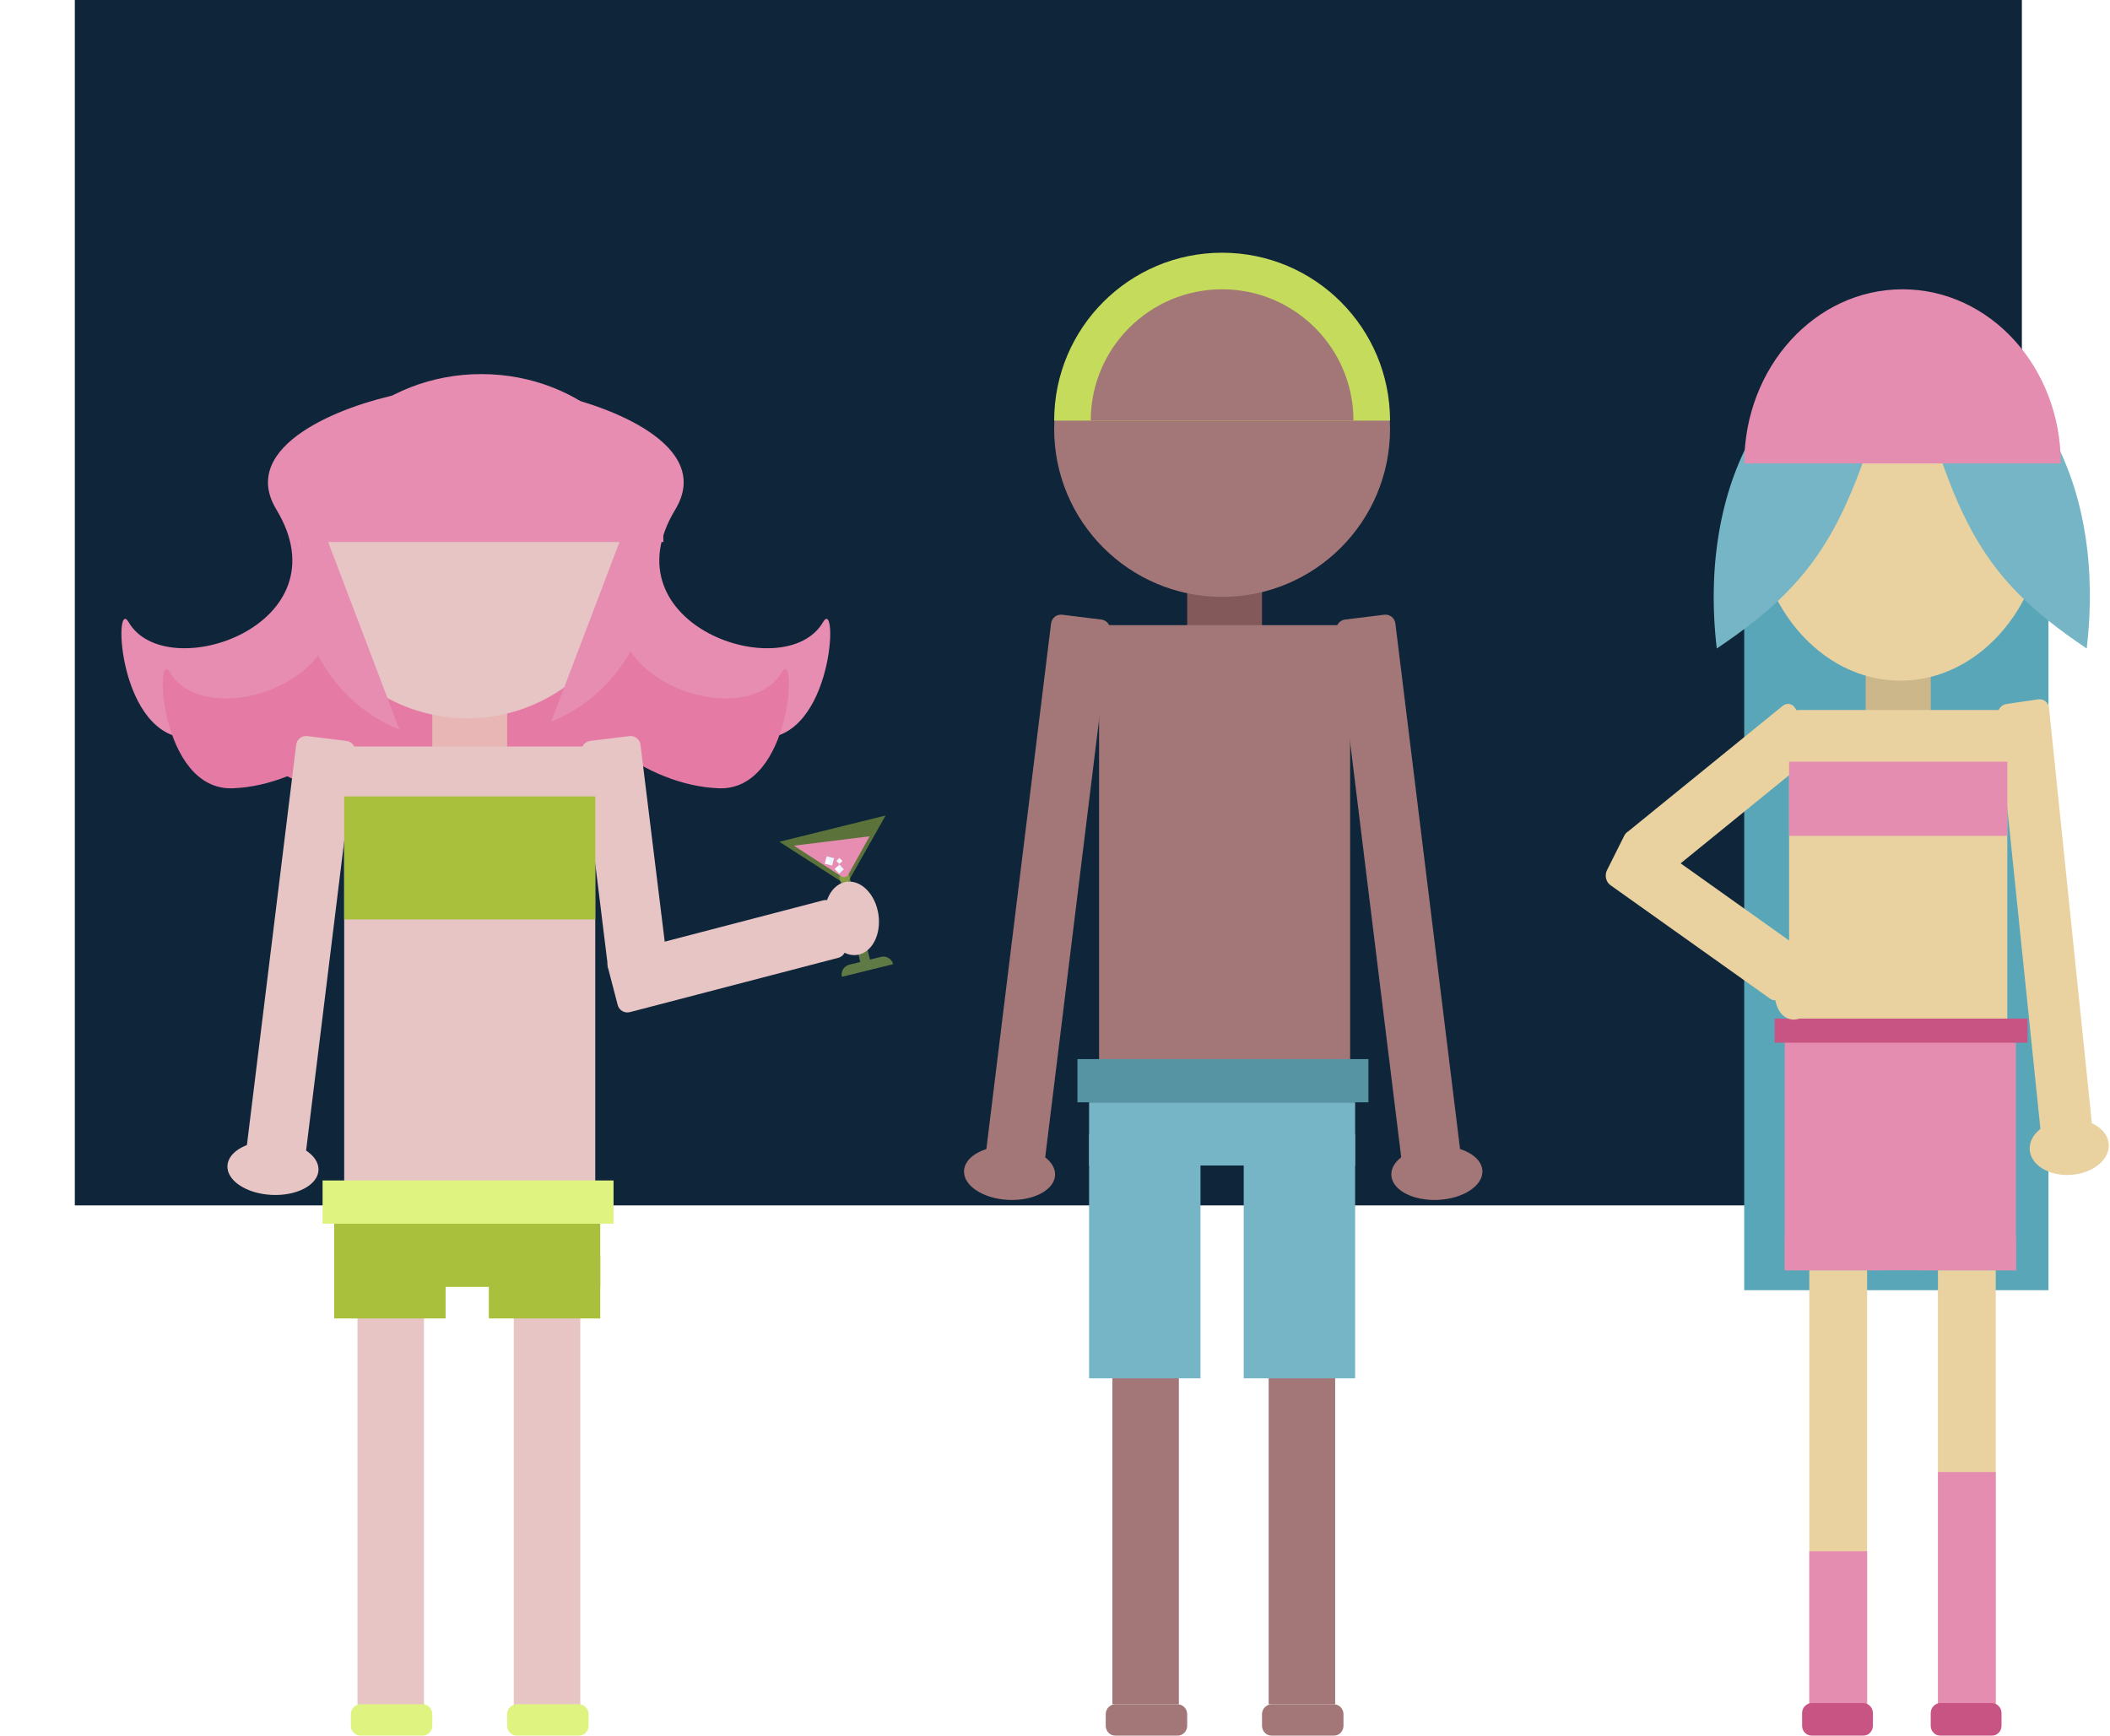 <svg width="1269" height="1044" viewBox="0 0 1269 1044" fill="none" xmlns="http://www.w3.org/2000/svg">
<rect x="45" width="1171" height="725" fill="#0E253A"/>
<g filter="url(#filter0_d_3_2069)">
<rect x="655" y="281" width="45" height="28" fill="#835959"/>
<circle cx="676" cy="190" r="101" fill="#A37777"/>
<path d="M676 84C620.219 84 575 129.219 575 185H777C777 129.219 731.781 84 676 84Z" fill="#C4DB5B"/>
<path d="M676 106C632.37 106 597 141.37 597 185H755C755 141.37 719.63 106 676 106Z" fill="#A37777"/>
<path d="M579.816 301.733C576.527 301.328 573.532 303.666 573.128 306.955L533.414 629.625C533.009 632.914 535.347 635.909 538.636 636.313L562.196 639.213C565.485 639.618 568.479 637.28 568.884 633.991L608.597 311.321C609.002 308.032 606.664 305.037 603.375 304.633L579.816 301.733Z" fill="#A37777"/>
<path d="M773.515 301.733C776.804 301.328 779.798 303.666 780.203 306.955L819.916 629.625C820.321 632.914 817.983 635.909 814.694 636.313L791.135 639.213C787.846 639.618 784.851 637.28 784.447 633.991L744.733 311.321C744.328 308.032 746.666 305.037 749.955 304.633L773.515 301.733Z" fill="#A37777"/>
<ellipse cx="548.165" cy="637.503" rx="16.201" ry="27.416" transform="rotate(-87.238 548.165 637.503)" fill="#A37777"/>
<ellipse cx="16.201" cy="27.416" rx="16.201" ry="27.416" transform="matrix(-0.048 -0.999 -0.999 0.048 833.331 652.363)" fill="#A37777"/>
<path d="M602 314C602 310.686 604.686 308 608 308H747C750.314 308 753 310.686 753 314V577H602V314Z" fill="#A37777"/>
<rect x="596" y="595" width="160" height="38" fill="#75B5C5"/>
<rect x="744" y="640" width="317" height="40" transform="rotate(90 744 640)" fill="#A37777"/>
<rect x="650" y="640" width="317" height="40" transform="rotate(90 650 640)" fill="#A37777"/>
<path d="M743 957C746.314 957 749 959.686 749 963V970C749 973.314 746.314 976 743 976H706C702.686 976 700 973.314 700 970V963C700 959.686 702.686 957 706 957H743Z" fill="#A37777"/>
<path d="M649 957C652.314 957 655 959.686 655 963V970C655 973.314 652.314 976 649 976H612C608.686 976 606 973.314 606 970V963C606 959.686 608.686 957 612 957H649Z" fill="#A37777"/>
<rect x="689" y="614" width="67" height="147" fill="#75B5C5"/>
<rect x="596" y="614" width="67" height="147" fill="#75B5C5"/>
<rect x="589" y="569" width="175" height="26" fill="#5694A4"/>
</g>
<g filter="url(#filter1_d_3_2069)">
<path d="M267.957 269.145C318.937 255.853 243.579 241.151 305 234.499C283.545 277.044 392.788 307.355 353.5 374.498C338.321 404.571 235.116 405.526 155.853 407.04C77.211 408.543 85.305 342.609 99.5 359C133.272 397.993 234 277.998 267.957 269.145Z" fill="#E57AA5"/>
<rect x="201" y="354" width="45" height="28" fill="#E9B6B6"/>
<path d="M347.111 238.499C370.526 199.803 306.988 175.785 272.943 169C281.279 211.368 287.743 240.636 303.959 307.515C309.859 337.463 353.571 374.214 398.13 375.939C442.339 377.652 445.405 289.98 435.952 306.241C413.461 344.924 305.064 307.988 347.111 238.499Z" fill="#E68DB1"/>
<path d="M107.23 238.499C83.815 199.803 147.354 175.785 181.398 169C173.062 211.368 166.598 240.636 150.382 307.515C144.483 337.463 100.771 374.214 56.212 375.939C12.002 377.652 8.936 289.98 18.39 306.241C40.88 344.924 149.278 307.988 107.23 238.499Z" fill="#E68DB1"/>
<path d="M322.27 268.68C345.685 229.983 282.147 205.966 248.102 199.181C256.438 241.549 262.902 270.816 279.118 337.695C285.018 367.643 328.73 404.394 373.289 406.12C417.498 407.832 420.564 320.161 411.111 336.421C388.62 375.105 280.223 338.168 322.27 268.68Z" fill="#E57AA5"/>
<path d="M132.071 268.68C108.656 229.983 172.195 205.966 206.239 199.181C197.903 241.549 191.439 270.816 175.223 337.695C169.323 367.643 125.612 404.394 81.053 406.12C36.843 407.832 33.777 320.161 43.231 336.421C65.721 375.105 174.118 338.168 132.071 268.68Z" fill="#E57AA5"/>
<circle cx="222" cy="263" r="101" fill="#E7C5C5"/>
<path d="M272.502 366.05C324.183 345.278 347.836 283.051 325.333 227.063L272.502 366.05Z" fill="#E68DB1"/>
<path d="M230.5 157C170.025 157 121 202.219 121 258H340C340 202.219 290.975 157 230.5 157Z" fill="#E68DB1"/>
<path d="M181.258 370.853C129.577 350.08 105.923 287.854 128.426 231.866L181.258 370.853Z" fill="#E68DB1"/>
<path d="M319.515 374.733C322.804 374.328 325.798 376.666 326.203 379.955L342.025 508.506C342.429 511.795 340.091 514.789 336.802 515.194L313.243 518.094C309.954 518.498 306.959 516.16 306.555 512.871L290.733 384.321C290.328 381.032 292.666 378.037 295.955 377.633L319.515 374.733Z" fill="#E7C5C5"/>
<path d="M449.446 500.776C450.282 503.983 448.36 507.259 445.153 508.095L319.819 540.759C316.612 541.595 313.335 539.673 312.5 536.466L306.513 513.496C305.678 510.289 307.6 507.012 310.806 506.177L436.141 473.513C439.347 472.677 442.624 474.599 443.46 477.806L449.446 500.776Z" fill="#E7C5C5"/>
<path d="M125.816 374.733C122.527 374.328 119.533 376.666 119.128 379.955L88.845 626.004C88.44 629.292 90.778 632.287 94.067 632.692L117.626 635.591C120.915 635.996 123.91 633.658 124.314 630.369L154.598 384.321C155.003 381.032 152.664 378.037 149.376 377.633L125.816 374.733Z" fill="#E7C5C5"/>
<ellipse cx="105.165" cy="634.503" rx="16.201" ry="27.416" transform="rotate(-87.238 105.165 634.503)" fill="#E7C5C5"/>
<path d="M148 387C148 383.686 150.686 381 154 381H293C296.314 381 299 383.686 299 387V650H148V387Z" fill="#E7C5C5"/>
<rect x="148" y="411" width="151" height="74" fill="#A8C03C"/>
<rect x="142" y="668" width="160" height="38" fill="#A8C03C"/>
<rect x="290" y="713" width="254" height="40" transform="rotate(90 290 713)" fill="#E7C5C5"/>
<rect x="196" y="713" width="254" height="40" transform="rotate(90 196 713)" fill="#E7C5C5"/>
<path d="M289 957C292.314 957 295 959.686 295 963V970C295 973.314 292.314 976 289 976H252C248.686 976 246 973.314 246 970V963C246 959.686 248.686 957 252 957H289Z" fill="#DFF480"/>
<path d="M195 957C198.314 957 201 959.686 201 963V970C201 973.314 198.314 976 195 976H158C154.686 976 152 973.314 152 970V963C152 959.686 154.686 957 158 957H195Z" fill="#DFF480"/>
<rect x="235" y="687" width="67" height="38" fill="#A8C03C"/>
<rect x="142" y="687" width="67" height="38" fill="#A8C03C"/>
<rect x="135" y="642" width="175" height="26" fill="#DFF480"/>
<rect x="445.674" y="459.109" width="6.014" height="55.223" transform="rotate(-13.874 445.674 459.109)" fill="#607A45"/>
<path d="M447.359 519.518C446.562 516.293 448.531 513.033 451.755 512.237L470.865 507.517C474.089 506.721 477.349 508.689 478.146 511.914V511.914L447.359 519.518V519.518Z" fill="#607A45"/>
<path d="M450.035 464.227L473.626 422.497L409.728 438.279L450.035 464.227Z" fill="#A8C03C" fill-opacity="0.5"/>
<path d="M446.938 459.072C448.394 460.015 450.345 459.529 451.189 458.013L464 435L418.457 440.636L446.938 459.072Z" fill="#E68DB1"/>
<rect x="437" y="451.453" width="4.611" height="4.611" transform="rotate(-75.174 437 451.453)" fill="#ECF5FF"/>
<rect x="437.315" y="451.345" width="2.305" height="2.305" transform="rotate(-75.174 437.315 451.345)" fill="white"/>
<ellipse cx="16.201" cy="22.224" rx="16.201" ry="22.224" transform="matrix(0.989 -0.147 -0.147 -0.989 440.53 508.721)" fill="#E7C5C5"/>
<rect width="2.588" height="2.588" transform="matrix(-0.677 -0.736 -0.736 0.677 447.657 449.902)" fill="#ECF5FF"/>
<rect width="1.294" height="1.294" transform="matrix(-0.677 -0.736 -0.736 0.677 447.473 449.932)" fill="white"/>
<rect width="3.908" height="3.908" transform="matrix(0.677 0.736 0.736 -0.677 443 454.64)" fill="#ECF5FF"/>
<rect width="1.954" height="1.954" transform="matrix(0.677 0.736 0.736 -0.677 443.279 454.597)" fill="white"/>
</g>
<g filter="url(#filter2_d_3_2069)">
<rect width="183" height="485" transform="matrix(-1 0 0 1 1173 223)" fill="#5AA6B9"/>
<rect width="39.112" height="29.035" transform="matrix(-1 0 0 1 1102.17 331.018)" fill="#CCB78B"/>
<ellipse cx="87.785" cy="104.732" rx="87.785" ry="104.732" transform="matrix(-1 0 0 1 1171.71 131.924)" fill="#E9D1A0"/>
<path d="M1196.01 322.05C1207.53 223.557 1165.64 142.715 1085.23 129.331C1115.53 242.294 1128.92 277.068 1196.01 322.05Z" fill="#75B5C5"/>
<path d="M973.499 322.05C961.982 223.558 1005.21 142.197 1085.63 128.813C1055.32 241.775 1040.59 277.068 973.499 322.05Z" fill="#75B5C5"/>
<path d="M1020.74 358.004C1019.09 355.127 1015.68 354.488 1013.11 356.578L920.759 431.627C918.187 433.717 917.434 437.744 919.077 440.622L930.615 460.828C932.258 463.705 935.674 464.344 938.246 462.254L1030.59 387.205C1033.16 385.115 1033.92 381.088 1032.27 378.21L1020.74 358.004Z" fill="#E9D1A0"/>
<path d="M1166.76 352.629C1170.04 352.147 1172.97 354.429 1173.31 357.725L1199.68 613.278C1200.02 616.575 1197.63 619.637 1194.36 620.118L1175.4 622.902C1172.12 623.383 1169.19 621.101 1168.85 617.805L1142.48 362.252C1142.14 358.956 1144.53 355.893 1147.8 355.412L1166.76 352.629Z" fill="#E9D1A0"/>
<ellipse cx="16.793" cy="23.841" rx="16.793" ry="23.841" transform="matrix(-0.04 -0.999 -0.998 0.057 1209.95 637.294)" fill="#E9D1A0"/>
<path d="M1148.24 365.015C1148.24 361.702 1145.55 359.015 1142.24 359.015H1023C1019.68 359.015 1017 361.702 1017 365.015V637.955H1148.24V365.015Z" fill="#E9D1A0"/>
<rect width="131.243" height="44.589" transform="matrix(-1 0 0 1 1148.24 390.124)" fill="#E58DB1"/>
<rect width="139.065" height="147.247" transform="matrix(-1 0 0 1 1153.45 548.777)" fill="#E58DB1"/>
<rect width="270.644" height="34.766" transform="matrix(0 1 1 0 1106.52 696.024)" fill="#E9D1A0"/>
<rect width="270.644" height="34.766" transform="matrix(0 1 1 0 1029.16 696.024)" fill="#E9D1A0"/>
<rect width="144.136" height="34.766" transform="matrix(0 1 1 0 1106.52 817.347)" fill="#E58DB1"/>
<rect width="96.436" height="34.766" transform="matrix(0 1 1 0 1029.16 865.046)" fill="#E58DB1"/>
<path d="M1108.17 956.298C1104.86 956.298 1102.17 958.984 1102.17 962.298V970C1102.17 973.314 1104.86 976 1108.17 976H1138.76C1142.08 976 1144.76 973.314 1144.76 970V962.298C1144.76 958.984 1142.08 956.298 1138.76 956.298H1108.17Z" fill="#C75483"/>
<path d="M1030.82 956.298C1027.51 956.298 1024.82 958.984 1024.82 962.298V970C1024.82 973.314 1027.51 976 1030.82 976H1061.41C1064.72 976 1067.41 973.314 1067.41 970V962.298C1067.41 958.984 1064.72 956.298 1061.41 956.298H1030.82Z" fill="#C75483"/>
<rect width="58.234" height="19.702" transform="matrix(-1 0 0 1 1072.62 676.322)" fill="#E58DB1"/>
<rect width="58.234" height="19.702" transform="matrix(-1 0 0 1 1153.45 676.322)" fill="#E58DB1"/>
<rect width="152.103" height="14.517" transform="matrix(-1 0 0 1 1160.41 544.629)" fill="#C75483"/>
<path d="M1085.23 106C1137.79 106 1180.4 152.89 1180.4 210.732H990.053C990.053 152.89 1032.66 106 1085.23 106Z" fill="#E58DB1"/>
<path d="M907.441 455.487C905.934 458.503 906.86 462.474 909.508 464.357L1005.58 532.675C1008.22 534.558 1011.59 533.64 1013.1 530.625L1023.55 509.713C1025.05 506.698 1024.13 502.726 1021.48 500.843L925.412 432.525C922.764 430.642 919.395 431.56 917.889 434.576L907.441 455.487Z" fill="#E9D1A0"/>
<ellipse cx="14.932" cy="22.013" rx="14.932" ry="22.013" transform="matrix(-0.846 -0.498 0.388 -0.939 1027.64 551.376)" fill="#E9D1A0"/>
</g>
<defs>
<filter id="filter0_d_3_2069" x="520.769" y="84" width="370.792" height="960" filterUnits="userSpaceOnUse" color-interpolation-filters="sRGB">
<feFlood flood-opacity="0" result="BackgroundImageFix"/>
<feColorMatrix in="SourceAlpha" type="matrix" values="0 0 0 0 0 0 0 0 0 0 0 0 0 0 0 0 0 0 127 0" result="hardAlpha"/>
<feOffset dx="59" dy="68"/>
<feComposite in2="hardAlpha" operator="out"/>
<feColorMatrix type="matrix" values="0 0 0 0 0.075 0 0 0 0 0.176 0 0 0 0 0.267 0 0 0 1 0"/>
<feBlend mode="normal" in2="BackgroundImageFix" result="effect1_dropShadow_3_2069"/>
<feBlend mode="normal" in="SourceGraphic" in2="effect1_dropShadow_3_2069" result="shape"/>
</filter>
<filter id="filter1_d_3_2069" x="14.021" y="157" width="523.125" height="887" filterUnits="userSpaceOnUse" color-interpolation-filters="sRGB">
<feFlood flood-opacity="0" result="BackgroundImageFix"/>
<feColorMatrix in="SourceAlpha" type="matrix" values="0 0 0 0 0 0 0 0 0 0 0 0 0 0 0 0 0 0 127 0" result="hardAlpha"/>
<feOffset dx="59" dy="68"/>
<feComposite in2="hardAlpha" operator="out"/>
<feColorMatrix type="matrix" values="0 0 0 0 0.075 0 0 0 0 0.176 0 0 0 0 0.267 0 0 0 1 0"/>
<feBlend mode="normal" in2="BackgroundImageFix" result="effect1_dropShadow_3_2069"/>
<feBlend mode="normal" in="SourceGraphic" in2="effect1_dropShadow_3_2069" result="shape"/>
</filter>
<filter id="filter2_d_3_2069" x="906.718" y="106" width="361.563" height="938" filterUnits="userSpaceOnUse" color-interpolation-filters="sRGB">
<feFlood flood-opacity="0" result="BackgroundImageFix"/>
<feColorMatrix in="SourceAlpha" type="matrix" values="0 0 0 0 0 0 0 0 0 0 0 0 0 0 0 0 0 0 127 0" result="hardAlpha"/>
<feOffset dx="59" dy="68"/>
<feComposite in2="hardAlpha" operator="out"/>
<feColorMatrix type="matrix" values="0 0 0 0 0.075 0 0 0 0 0.176 0 0 0 0 0.267 0 0 0 1 0"/>
<feBlend mode="normal" in2="BackgroundImageFix" result="effect1_dropShadow_3_2069"/>
<feBlend mode="normal" in="SourceGraphic" in2="effect1_dropShadow_3_2069" result="shape"/>
</filter>
</defs>
</svg>
